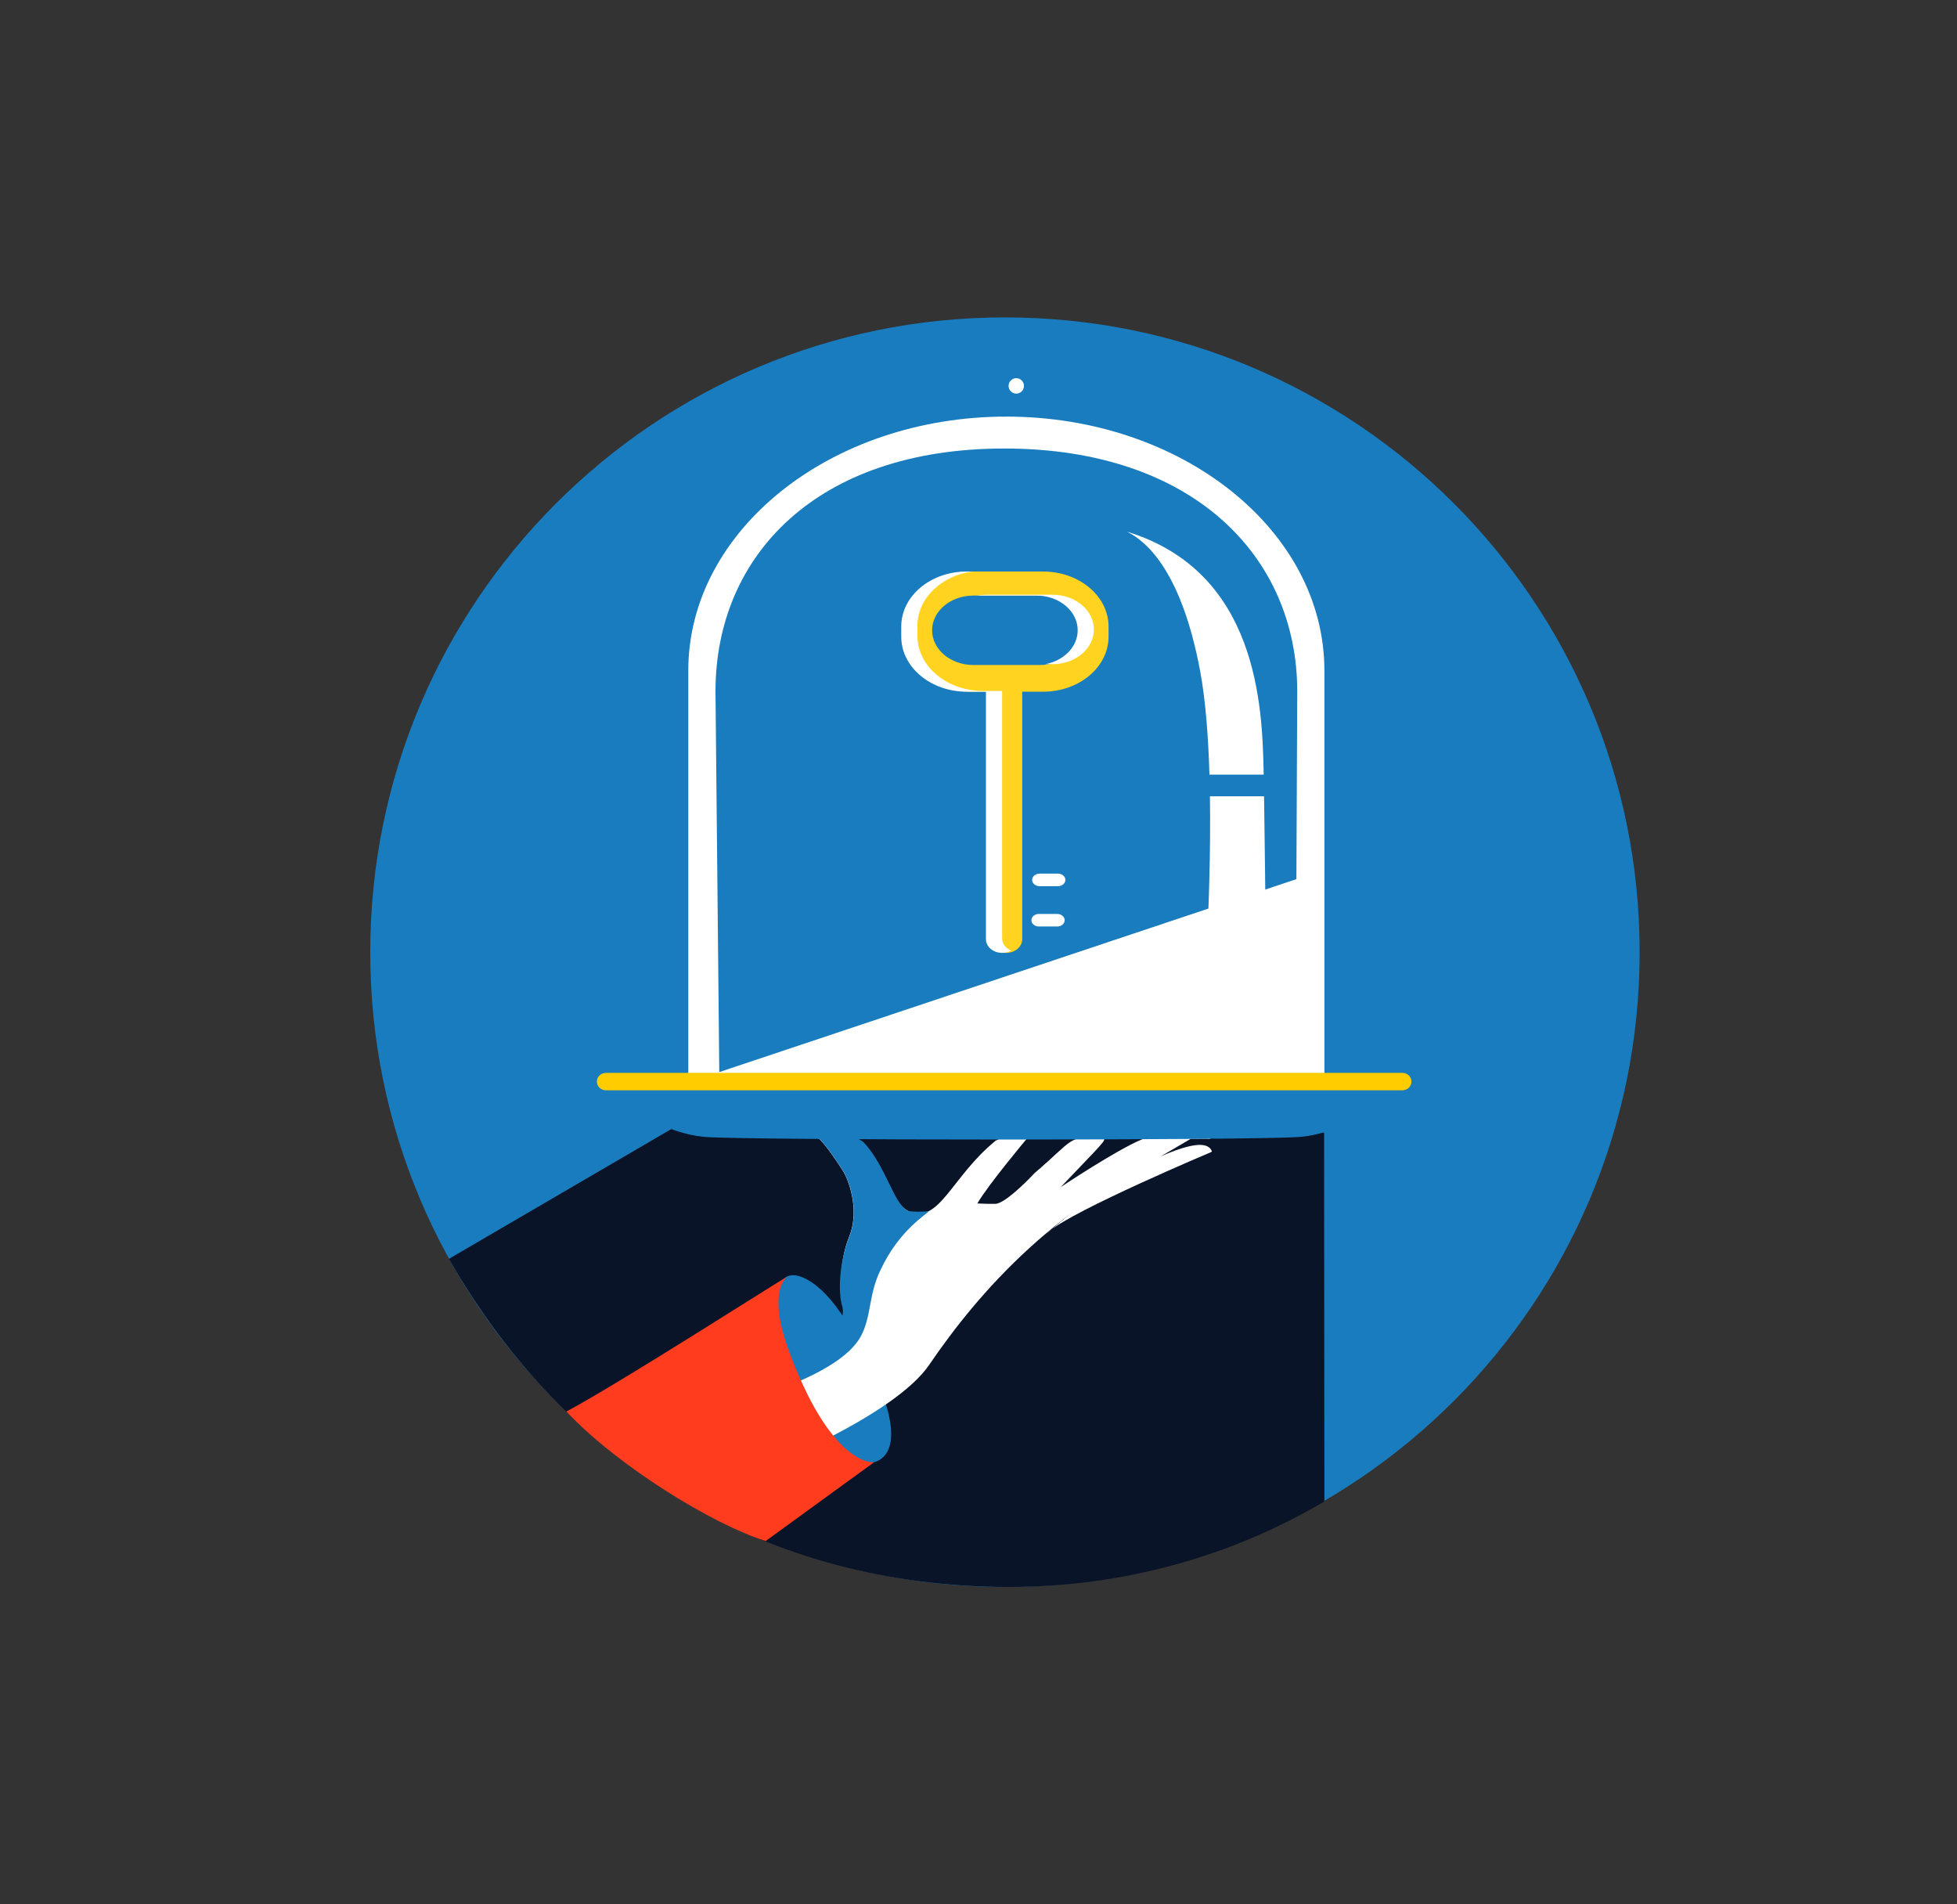 <svg width="148" height="144" viewBox="0 0 148 144" fill="none" xmlns="http://www.w3.org/2000/svg">
<rect x="0" y="0" width="148" height="144" fill="#333333" stroke="none"/>
<path d="M76 120C102.51 120 124 98.51 124 72C124 45.49 102.51 24 76 24C49.49 24 28 45.49 28 72C28 98.51 49.49 120 76 120Z" fill="#187CBE"/>
<path fill-rule="evenodd" clip-rule="evenodd" d="M100.136 85.638L50.987 85.248L33.952 95.188C42.875 110.848 57.998 120 76.305 120C85.04 120 93.206 117.637 100.158 113.536L100.136 85.638Z" fill="#0A1428"/>
<path fill-rule="evenodd" clip-rule="evenodd" d="M90.026 84.853C90.026 84.853 89.74 85.623 90.362 85.531C91.709 85.332 91.792 86.851 91.63 87.101C91.63 87.101 81.229 91.483 79.332 93.116C77.437 94.75 85.249 88.102 85.606 87.914C85.963 87.727 89.277 86.076 89.277 86.076" fill="white"/>
<path fill-rule="evenodd" clip-rule="evenodd" d="M65.002 101.632C68.551 108.234 67.41 110.052 66.276 110.515C64.456 111.233 61.758 107.996 60.035 104.139C58.311 100.281 58.458 96.926 59.604 96.491C60.751 96.055 63.306 97.877 65.002 101.96" fill="#187CBE"/>
<path fill-rule="evenodd" clip-rule="evenodd" d="M86.332 86.169C84.414 86.966 80.213 89.769 80.213 89.769L79.947 90.05C83.341 86.467 83.798 86.155 83.386 86.037C80.747 85.862 81.245 86.151 78.239 88.707C77.436 89.563 75.85 91.102 75.213 91.03C74.672 91.032 74.672 91.032 73.912 91.004C74.716 89.607 77.622 86.144 77.622 86.144C77.622 86.144 76.635 85.574 75.301 86.252C71.929 88.989 71.019 92.655 68.698 91.58C67.62 91.081 66.437 88.204 65.397 86.871C63.874 84.557 61.789 85.972 61.789 85.972C61.789 85.972 62.378 86.355 63.793 88.611C64.079 89.067 65.064 91.373 64.238 93.459C63.412 95.543 63.557 97.503 63.856 98.459C64.587 99.878 63.633 100.416 63.633 100.416C63.633 100.416 58.057 104.729 57.802 105.042C57.548 105.354 57.592 111.054 57.592 111.054C57.592 111.054 67.616 107.109 70.279 103.195C73.925 97.837 80.109 90.625 90.261 86.521C90.083 85.71 88.25 85.371 86.332 86.169Z" fill="white"/>
<path fill-rule="evenodd" clip-rule="evenodd" d="M70.23 91.593C69.592 91.639 69.234 91.644 68.708 91.58C67.604 91.14 67.029 88.193 65.303 86.364C63.565 85.118 61.8 85.972 61.8 85.972C61.8 85.972 62.389 86.355 63.804 88.611C64.089 89.067 65.075 91.373 64.248 93.459C63.423 95.543 63.39 97.805 63.69 98.762C64.156 100.394 61.674 101.303 60.595 101.787C59.426 102.262 61.081 102.087 57.605 102.892C54.244 104.552 51.855 108.592 51.855 107.015C51.855 107.015 62.947 104.917 65.08 101.083C65.928 99.561 65.657 97.902 66.616 95.979C68.026 92.977 70.132 91.797 70.23 91.593Z" fill="#187CBE"/>
<path fill-rule="evenodd" clip-rule="evenodd" d="M59.85 102.643C58.051 98.113 59.198 96.758 59.604 96.491C59.085 96.757 46.754 104.658 42.832 106.735C46.765 110.909 53.942 115.287 57.905 116.529L66.103 110.57C66.103 110.57 63.043 110.977 59.85 102.643Z" fill="#FF3C1E"/>
<path fill-rule="evenodd" clip-rule="evenodd" d="M45.009 82.444V83.032H46.744C46.744 83.032 49.753 85.679 53.34 85.972C56.53 86.234 95.093 86.234 98.283 85.972C101.87 85.679 104.879 83.032 104.879 83.032H106.615V82.444H45.009Z" fill="#187CBE"/>
<path fill-rule="evenodd" clip-rule="evenodd" d="M76.105 31.502C62.821 31.502 52.052 40.102 52.052 50.711V81.362H100.159V50.71C100.158 40.102 89.389 31.502 76.105 31.502Z" fill="white"/>
<path d="M75.934 31.502C77.159 31.502 78.153 30.57 78.153 29.421C78.153 28.272 77.159 27.34 75.934 27.34C74.71 27.34 73.716 28.272 73.716 29.421C73.716 30.57 74.71 31.502 75.934 31.502Z" fill="#187CBE"/>
<path fill-rule="evenodd" clip-rule="evenodd" d="M75.953 33.915C61.717 33.915 54.109 42.063 54.109 52.288L54.396 81.068L98.041 66.478L98.105 52.288C98.105 42.063 90.19 33.915 75.953 33.915Z" fill="#187CBE"/>
<path d="M76.856 29.764C77.177 29.764 77.438 29.503 77.438 29.18C77.438 28.857 77.177 28.595 76.856 28.595C76.535 28.595 76.275 28.857 76.275 29.18C76.275 29.503 76.535 29.764 76.856 29.764Z" fill="white"/>
<path fill-rule="evenodd" clip-rule="evenodd" d="M81.032 69.823C81.032 70.397 80.479 70.862 79.796 70.862H76.01C75.326 70.862 74.773 70.397 74.773 69.823C74.773 69.249 75.326 68.784 76.01 68.784H79.796C80.479 68.784 81.032 69.249 81.032 69.823Z" fill="#187CBE"/>
<path fill-rule="evenodd" clip-rule="evenodd" d="M81.324 66.888C81.324 67.462 80.77 67.927 80.086 67.927H76.302C75.618 67.927 75.064 67.462 75.064 66.888C75.064 66.314 75.618 65.849 76.302 65.849H80.086C80.77 65.849 81.324 66.314 81.324 66.888Z" fill="#187CBE"/>
<path fill-rule="evenodd" clip-rule="evenodd" d="M78.883 43.217H73.4C70.665 43.217 68.448 45.079 68.448 47.376V48.146C68.448 50.443 70.665 52.305 73.4 52.305H74.853V71.026C74.853 71.595 75.402 72.056 76.08 72.056C76.757 72.056 77.306 71.595 77.306 71.026V52.305H78.884C81.618 52.305 83.835 50.443 83.835 48.146V47.376C83.835 45.079 81.618 43.217 78.883 43.217ZM78.666 50.286H73.617C71.891 50.286 70.491 49.11 70.491 47.66C70.491 46.21 71.891 45.035 73.617 45.035H78.666C80.392 45.035 81.791 46.21 81.791 47.66C81.791 49.11 80.392 50.286 78.666 50.286Z" fill="#FFD320"/>
<path fill-rule="evenodd" clip-rule="evenodd" d="M79.038 50.223H79.602C81.328 50.223 82.726 49.048 82.726 47.598C82.726 46.148 81.328 44.972 79.602 44.972H74.552C74.325 44.972 74.103 44.994 73.889 45.033H78.375C80.101 45.033 81.501 46.208 81.501 47.658C81.501 48.917 80.445 49.968 79.038 50.223Z" fill="white"/>
<path fill-rule="evenodd" clip-rule="evenodd" d="M75.788 70.964V52.244H74.335C71.6 52.244 69.383 50.381 69.383 48.084V47.314C69.383 45.249 71.176 43.54 73.525 43.215H73.108C70.374 43.215 68.157 45.077 68.157 47.374V48.144C68.157 50.442 70.374 52.304 73.108 52.304H74.562V71.024C74.562 71.593 75.111 72.054 75.788 72.054C76.04 72.054 76.273 71.99 76.468 71.882C76.067 71.712 75.788 71.367 75.788 70.964Z" fill="white"/>
<path fill-rule="evenodd" clip-rule="evenodd" d="M80.571 66.535C80.571 66.798 80.319 67.011 80.007 67.011H78.62C78.308 67.011 78.055 66.798 78.055 66.535C78.055 66.273 78.308 66.061 78.62 66.061H80.007C80.319 66.061 80.571 66.274 80.571 66.535Z" fill="white"/>
<path fill-rule="evenodd" clip-rule="evenodd" d="M80.517 69.584C80.517 69.847 80.264 70.059 79.951 70.059H78.565C78.253 70.059 78 69.847 78 69.584C78 69.322 78.253 69.109 78.565 69.109H79.951C80.264 69.109 80.517 69.322 80.517 69.584Z" fill="white"/>
<path fill-rule="evenodd" clip-rule="evenodd" d="M75.042 45.686C75.054 45.752 75.07 45.816 75.085 45.88C75.114 45.872 75.145 45.865 75.175 45.858L75.042 45.686Z" fill="#157DBD"/>
<path fill-rule="evenodd" clip-rule="evenodd" d="M73.775 47.886C73.787 47.951 73.804 48.013 73.817 48.077C73.847 48.069 73.877 48.062 73.906 48.055L73.775 47.886Z" fill="#157DBD"/>
<path fill-rule="evenodd" clip-rule="evenodd" d="M91.502 60.216C91.629 68.564 90.886 77.559 90.886 77.559L95.813 79.447C95.813 79.447 95.694 66.559 95.596 60.216H91.502Z" fill="white"/>
<path fill-rule="evenodd" clip-rule="evenodd" d="M90.766 50.764C91.169 52.923 91.378 55.669 91.466 58.576H95.568C95.567 58.535 95.567 58.492 95.565 58.452C95.469 53.458 95.151 43.25 85.233 40.204C86.841 40.996 89.395 43.412 90.766 50.764Z" fill="white"/>
<path fill-rule="evenodd" clip-rule="evenodd" d="M106.065 82.444H45.817C45.442 82.444 45.138 82.149 45.138 81.786C45.138 81.423 45.442 81.129 45.817 81.129H106.065C106.44 81.129 106.744 81.423 106.744 81.786C106.744 82.149 106.44 82.444 106.065 82.444Z" fill="#FFCC00"/>
<path fill-rule="evenodd" clip-rule="evenodd" d="M90.026 86.128L87.755 87.459C87.755 87.459 89.739 86.52 90.832 86.575C91.926 86.629 91.686 87.594 91.686 87.594C91.686 87.594 92.45 86.46 92.17 86.134C91.721 86.107 90.026 86.128 90.026 86.128Z" fill="#0A1428"/>
</svg>
